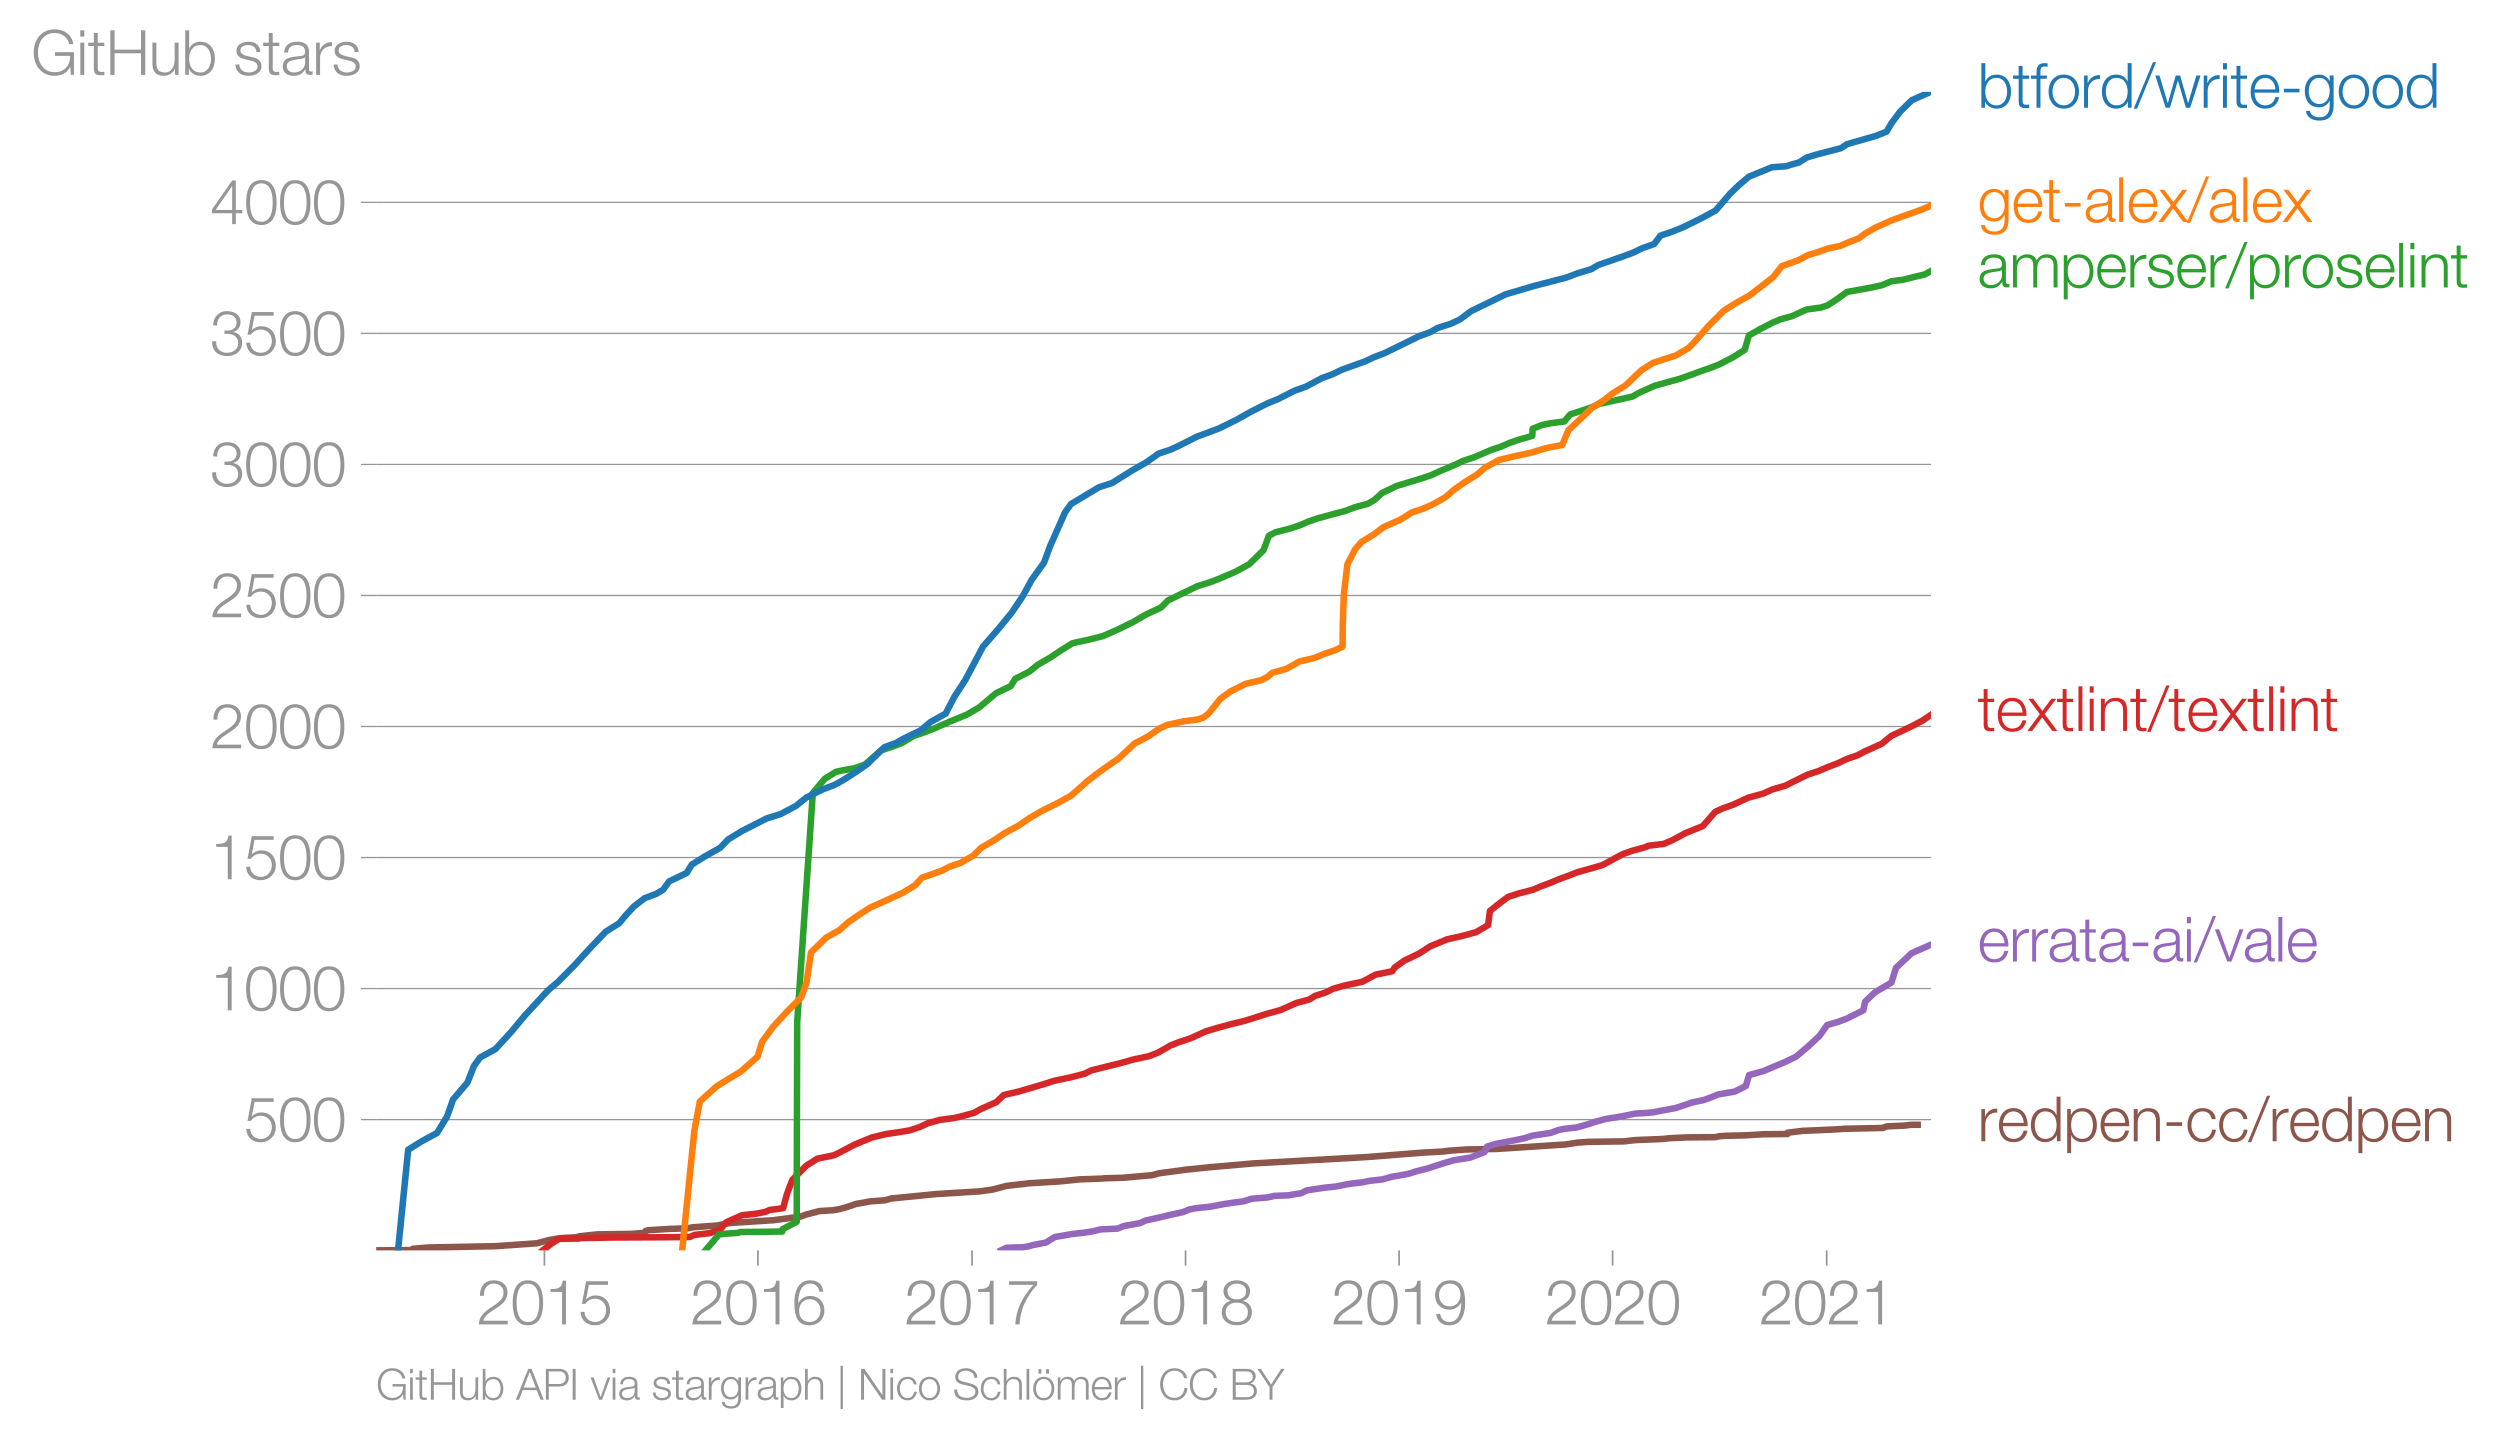 <svg height="441.039" viewBox="0 0 574.215 330.779" width="765.62" xmlns="http://www.w3.org/2000/svg" xmlns:xlink="http://www.w3.org/1999/xlink"><defs><style>*{stroke-linecap:butt;stroke-linejoin:round}</style></defs><g id="figure_1"><path d="M0 330.78h574.215V0H0z" style="fill:none" id="patch_1"/><g id="axes_1"><path d="M86.396 287.192h357.12V21.08H86.396z" style="fill:none" id="patch_2"/><g id="matplotlib.axis_1"><g id="xtick_1"><g id="line2d_1"><defs><path d="M0 0v3.5" id="m570465601a" style="stroke:#969696;stroke-width:.4"/></defs><use style="fill:#969696;stroke:#969696;stroke-width:.4" x="125.048" xlink:href="#m570465601a" y="287.192"/></g><g style="fill:#969696" transform="matrix(.14 0 0 -.14 109.482 304.189)" id="text_1"><defs><path d="M3181 371H691c109 602 909 999 1344 1293 583 378 1127 845 1127 1594 0 832-608 1260-1389 1260-973 0-1453-665-1434-1587h403c-12 659 276 1248 1012 1248 544 0 1004-333 1004-915 0-358-128-595-371-845C1626 1658 262 1331 230 0h2951v371z" id="HelveticaNeue-Light-32" transform="scale(.016)"/><path d="M1779 4179c1024 0 1159-1190 1159-1965 0-780-135-1971-1159-1971S621 1434 621 2214c0 775 134 1965 1158 1965zm0 339C474 4518 218 3258 218 2208 218 1165 474-96 1779-96c1306 0 1562 1261 1562 2310 0 1044-256 2304-1562 2304z" id="HelveticaNeue-Light-30" transform="scale(.016)"/><path d="M621 3328h1184V0h403v4480h-326c-122-826-557-838-1261-864v-288z" id="HelveticaNeue-Light-31" transform="scale(.016)"/><path d="M230 1280C250 429 870-96 1702-96c858 0 1556 640 1556 1517 0 902-583 1549-1504 1549-346 0-724-154-948-416l-12 12 288 1485h1958v371H800L365 2099h345c218 339 602 531 999 531 665 0 1145-505 1145-1164 0-653-428-1223-1120-1223-614 0-1081 416-1100 1037H230z" id="HelveticaNeue-Light-35" transform="scale(.016)"/></defs><use xlink:href="#HelveticaNeue-Light-32"/><use x="55.6" xlink:href="#HelveticaNeue-Light-30"/><use x="111.2" xlink:href="#HelveticaNeue-Light-31"/><use x="166.8" xlink:href="#HelveticaNeue-Light-35"/></g></g><g id="xtick_2"><use style="fill:#969696;stroke:#969696;stroke-width:.4" x="174.09" xlink:href="#m570465601a" y="287.192" id="line2d_2"/><g style="fill:#969696" transform="matrix(.14 0 0 -.14 158.524 304.189)" id="text_2"><defs><path d="M1856 2579c685 0 1082-531 1082-1184 0-621-436-1152-1076-1152-780 0-1120 519-1120 1152 0 659 410 1184 1114 1184zm1376 768c-96 781-589 1171-1376 1171-1466 0-1600-1702-1600-2233C256 538 736-96 1824-96c883 0 1517 646 1517 1517 0 877-583 1497-1479 1497-505 0-979-300-1190-742h-13c0 813 192 2003 1235 2003 519 0 864-339 935-832h403z" id="HelveticaNeue-Light-36" transform="scale(.016)"/></defs><use xlink:href="#HelveticaNeue-Light-32"/><use x="55.6" xlink:href="#HelveticaNeue-Light-30"/><use x="111.2" xlink:href="#HelveticaNeue-Light-31"/><use x="166.8" xlink:href="#HelveticaNeue-Light-36"/></g></g><g id="xtick_3"><use style="fill:#969696;stroke:#969696;stroke-width:.4" x="223.266" xlink:href="#m570465601a" y="287.192" id="line2d_3"/><g style="fill:#969696" transform="matrix(.14 0 0 -.14 207.7 304.189)" id="text_3"><defs><path d="M326 4051h2477C1562 2637 1069 1517 960 0h435c103 2086 1255 3469 1811 4051v371H326v-371z" id="HelveticaNeue-Light-37" transform="scale(.016)"/></defs><use xlink:href="#HelveticaNeue-Light-32"/><use x="55.6" xlink:href="#HelveticaNeue-Light-30"/><use x="111.2" xlink:href="#HelveticaNeue-Light-31"/><use x="166.8" xlink:href="#HelveticaNeue-Light-37"/></g></g><g id="xtick_4"><use style="fill:#969696;stroke:#969696;stroke-width:.4" x="272.307" xlink:href="#m570465601a" y="287.192" id="line2d_4"/><g style="fill:#969696" transform="matrix(.14 0 0 -.14 256.741 304.189)" id="text_4"><defs><path d="M1779 243c-627 0-1139 339-1139 1011 0 660 525 986 1139 973 602 13 1139-326 1139-973 0-684-512-1011-1139-1011zm1357 3155c0 768-698 1120-1363 1120-659 0-1357-352-1357-1120 0-492 262-844 730-985v-13c-551-102-896-563-909-1146C237 352 941-96 1779-96c839 0 1543 448 1543 1350 0 602-340 1031-916 1146v13c455 134 730 499 730 985zm-1357-832c-473-12-960 231-960 832 0 512 467 781 960 781 538 0 954-269 954-781 0-576-461-844-954-832z" id="HelveticaNeue-Light-38" transform="scale(.016)"/></defs><use xlink:href="#HelveticaNeue-Light-32"/><use x="55.6" xlink:href="#HelveticaNeue-Light-30"/><use x="111.2" xlink:href="#HelveticaNeue-Light-31"/><use x="166.8" xlink:href="#HelveticaNeue-Light-38"/></g></g><g id="xtick_5"><use style="fill:#969696;stroke:#969696;stroke-width:.4" x="321.349" xlink:href="#m570465601a" y="287.192" id="line2d_5"/><g style="fill:#969696" transform="matrix(.14 0 0 -.14 305.783 304.189)" id="text_5"><defs><path d="M1702 1843c-684 0-1081 531-1081 1184 0 621 435 1152 1075 1152 781 0 1120-518 1120-1152 0-659-410-1184-1114-1184zM326 1075C422 294 915-96 1702-96c1466 0 1600 1702 1600 2234 0 1747-480 2380-1568 2380-883 0-1516-646-1516-1516 0-877 582-1498 1478-1498 506 0 979 301 1190 742h13c0-812-192-2003-1235-2003-518 0-864 339-934 832H326z" id="HelveticaNeue-Light-39" transform="scale(.016)"/></defs><use xlink:href="#HelveticaNeue-Light-32"/><use x="55.6" xlink:href="#HelveticaNeue-Light-30"/><use x="111.2" xlink:href="#HelveticaNeue-Light-31"/><use x="166.8" xlink:href="#HelveticaNeue-Light-39"/></g></g><g id="xtick_6"><use style="fill:#969696;stroke:#969696;stroke-width:.4" x="370.391" xlink:href="#m570465601a" y="287.192" id="line2d_6"/><g style="fill:#969696" transform="matrix(.14 0 0 -.14 354.824 304.189)" id="text_6"><use xlink:href="#HelveticaNeue-Light-32"/><use x="55.6" xlink:href="#HelveticaNeue-Light-30"/><use x="111.2" xlink:href="#HelveticaNeue-Light-32"/><use x="166.8" xlink:href="#HelveticaNeue-Light-30"/></g></g><g id="xtick_7"><use style="fill:#969696;stroke:#969696;stroke-width:.4" x="419.566" xlink:href="#m570465601a" y="287.192" id="line2d_7"/><g style="fill:#969696" transform="matrix(.14 0 0 -.14 404 304.189)" id="text_7"><use xlink:href="#HelveticaNeue-Light-32"/><use x="55.6" xlink:href="#HelveticaNeue-Light-30"/><use x="111.2" xlink:href="#HelveticaNeue-Light-32"/><use x="166.8" xlink:href="#HelveticaNeue-Light-31"/></g></g></g><g id="matplotlib.axis_2"><g id="ytick_1"><path clip-path="url(#p43b8de9d62)" d="M86.396 257.156h357.12" style="fill:none;stroke:#969696;stroke-linecap:square;stroke-width:.3" id="line2d_8"/><g id="line2d_9"><defs><path d="M0 0h-3.5" id="mc901ca199e" style="stroke:#969696;stroke-width:.3"/></defs><use style="fill:#969696;stroke:#969696;stroke-width:.3" x="86.396" xlink:href="#mc901ca199e" y="257.156"/></g><g style="fill:#969696" transform="matrix(.14 0 0 -.14 56.047 262.154)" id="text_8"><use xlink:href="#HelveticaNeue-Light-35"/><use x="55.6" xlink:href="#HelveticaNeue-Light-30"/><use x="111.2" xlink:href="#HelveticaNeue-Light-30"/></g></g><g id="ytick_2"><path clip-path="url(#p43b8de9d62)" d="M86.396 227.06h357.12" style="fill:none;stroke:#969696;stroke-linecap:square;stroke-width:.3" id="line2d_10"/><use style="fill:#969696;stroke:#969696;stroke-width:.3" x="86.396" xlink:href="#mc901ca199e" y="227.059" id="line2d_11"/><g style="fill:#969696" transform="matrix(.14 0 0 -.14 48.264 232.058)" id="text_9"><use xlink:href="#HelveticaNeue-Light-31"/><use x="55.6" xlink:href="#HelveticaNeue-Light-30"/><use x="111.2" xlink:href="#HelveticaNeue-Light-30"/><use x="166.8" xlink:href="#HelveticaNeue-Light-30"/></g></g><g id="ytick_3"><path clip-path="url(#p43b8de9d62)" d="M86.396 196.963h357.12" style="fill:none;stroke:#969696;stroke-linecap:square;stroke-width:.3" id="line2d_12"/><use style="fill:#969696;stroke:#969696;stroke-width:.3" x="86.396" xlink:href="#mc901ca199e" y="196.963" id="line2d_13"/><g style="fill:#969696" transform="matrix(.14 0 0 -.14 48.264 201.961)" id="text_10"><use xlink:href="#HelveticaNeue-Light-31"/><use x="55.6" xlink:href="#HelveticaNeue-Light-35"/><use x="111.2" xlink:href="#HelveticaNeue-Light-30"/><use x="166.8" xlink:href="#HelveticaNeue-Light-30"/></g></g><g id="ytick_4"><path clip-path="url(#p43b8de9d62)" d="M86.396 166.867h357.12" style="fill:none;stroke:#969696;stroke-linecap:square;stroke-width:.3" id="line2d_14"/><use style="fill:#969696;stroke:#969696;stroke-width:.3" x="86.396" xlink:href="#mc901ca199e" y="166.867" id="line2d_15"/><g style="fill:#969696" transform="matrix(.14 0 0 -.14 48.264 171.865)" id="text_11"><use xlink:href="#HelveticaNeue-Light-32"/><use x="55.6" xlink:href="#HelveticaNeue-Light-30"/><use x="111.2" xlink:href="#HelveticaNeue-Light-30"/><use x="166.8" xlink:href="#HelveticaNeue-Light-30"/></g></g><g id="ytick_5"><path clip-path="url(#p43b8de9d62)" d="M86.396 136.77h357.12" style="fill:none;stroke:#969696;stroke-linecap:square;stroke-width:.3" id="line2d_16"/><use style="fill:#969696;stroke:#969696;stroke-width:.3" x="86.396" xlink:href="#mc901ca199e" y="136.77" id="line2d_17"/><g style="fill:#969696" transform="matrix(.14 0 0 -.14 48.264 141.769)" id="text_12"><use xlink:href="#HelveticaNeue-Light-32"/><use x="55.6" xlink:href="#HelveticaNeue-Light-35"/><use x="111.2" xlink:href="#HelveticaNeue-Light-30"/><use x="166.8" xlink:href="#HelveticaNeue-Light-30"/></g></g><g id="ytick_6"><path clip-path="url(#p43b8de9d62)" d="M86.396 106.674h357.12" style="fill:none;stroke:#969696;stroke-linecap:square;stroke-width:.3" id="line2d_18"/><use style="fill:#969696;stroke:#969696;stroke-width:.3" x="86.396" xlink:href="#mc901ca199e" y="106.674" id="line2d_19"/><g style="fill:#969696" transform="matrix(.14 0 0 -.14 48.264 111.672)" id="text_13"><defs><path d="M211 1427C147 467 813-96 1741-96c825 0 1542 486 1542 1363 0 589-339 1011-921 1107v13c480 115 755 506 755 992 0 794-685 1139-1389 1139-870 0-1408-627-1414-1472h403c-13 666 345 1133 1017 1133 538 0 980-256 980-845 0-563-493-819-909-812h-339v-340h339c595 0 1075-313 1075-947 0-640-557-992-1146-992-723 0-1145 474-1120 1184H211z" id="HelveticaNeue-Light-33" transform="scale(.016)"/></defs><use xlink:href="#HelveticaNeue-Light-33"/><use x="55.6" xlink:href="#HelveticaNeue-Light-30"/><use x="111.2" xlink:href="#HelveticaNeue-Light-30"/><use x="166.8" xlink:href="#HelveticaNeue-Light-30"/></g></g><g id="ytick_7"><path clip-path="url(#p43b8de9d62)" d="M86.396 76.578h357.12" style="fill:none;stroke:#969696;stroke-linecap:square;stroke-width:.3" id="line2d_20"/><use style="fill:#969696;stroke:#969696;stroke-width:.3" x="86.396" xlink:href="#mc901ca199e" y="76.578" id="line2d_21"/><g style="fill:#969696" transform="matrix(.14 0 0 -.14 48.264 81.576)" id="text_14"><use xlink:href="#HelveticaNeue-Light-33"/><use x="55.6" xlink:href="#HelveticaNeue-Light-35"/><use x="111.2" xlink:href="#HelveticaNeue-Light-30"/><use x="166.8" xlink:href="#HelveticaNeue-Light-30"/></g></g><g id="ytick_8"><path clip-path="url(#p43b8de9d62)" d="M86.396 46.481h357.12" style="fill:none;stroke:#969696;stroke-linecap:square;stroke-width:.3" id="line2d_22"/><use style="fill:#969696;stroke:#969696;stroke-width:.3" x="86.396" xlink:href="#mc901ca199e" y="46.481" id="line2d_23"/><g style="fill:#969696" transform="matrix(.14 0 0 -.14 48.264 51.48)" id="text_15"><defs><path d="M192 1114h2067V0h371v1114h672v339h-672v3027h-364L192 1504v-390zm365 339 1689 2438h13V1453H557z" id="HelveticaNeue-Light-34" transform="scale(.016)"/></defs><use xlink:href="#HelveticaNeue-Light-34"/><use x="55.6" xlink:href="#HelveticaNeue-Light-30"/><use x="111.2" xlink:href="#HelveticaNeue-Light-30"/><use x="166.8" xlink:href="#HelveticaNeue-Light-30"/></g></g><g style="fill:#969696" transform="matrix(.14 0 0 -.14 7.2 17.197)" id="text_16"><defs><path d="M4365 2323H2426v-371h1555c19-966-570-1677-1581-1677-1210 0-1722 1011-1722 2010 0 998 512 2009 1722 2009 870 0 1414-620 1472-1145h435c-166 998-947 1517-1907 1517-1440 0-2157-1133-2157-2381S960-96 2400-96c659 0 1274 275 1581 928h13l57-832h314v2323z" id="HelveticaNeue-Light-47" transform="scale(.016)"/><path d="M390 0h404v3302H390V0zm0 3923h404v647H390v-647z" id="HelveticaNeue-Light-69" transform="scale(.016)"/><path d="M1024 4294H621v-992H45v-339h576V704c-7-563 179-742 717-742 121 0 236 12 358 12v346c-115-13-230-19-346-19-288 19-326 173-326 435v2227h672v339h-672v992z" id="HelveticaNeue-Light-74" transform="scale(.016)"/><path d="M461 0h435v2214h2714V0h435v4570h-435V2586H896v1984H461V0z" id="HelveticaNeue-Light-48" transform="scale(.016)"/><path d="M3059 3302h-403V1568c0-672-301-1325-992-1325-640 0-864 314-883 909v2150H378V1158C378 390 704-96 1536-96c493 0 928 250 1139 691h13V0h371v3302z" id="HelveticaNeue-Light-75" transform="scale(.016)"/><path d="M3027 1651c0-685-313-1408-1081-1408-858 0-1159 723-1159 1408s301 1408 1159 1408c768 0 1081-723 1081-1408zM384 0h371v627h13C954 179 1414-96 1946-96c1004 0 1484 813 1484 1747 0 935-480 1747-1484 1747-493 0-973-249-1146-723h-13v1895H384V0z" id="HelveticaNeue-Light-62" transform="scale(.016)"/><path d="M2765 2336c-26 717-551 1062-1210 1062-582 0-1241-256-1241-928 0-563 396-742 921-883l519-115c364-90 723-218 723-602 0-460-525-627-903-627-537 0-940 282-972 826H198C262 262 787-96 1555-96c615 0 1325 275 1325 992 0 576-480 845-941 915l-537 122c-276 70-685 198-685 557 0 428 422 569 781 569 460 0 844-224 864-723h403z" id="HelveticaNeue-Light-73" transform="scale(.016)"/><path d="M2496 1280c6-646-538-1037-1152-1037-378 0-736 250-736 653 0 646 851 640 1536 762 109 19 288 51 339 147h13v-525zM749 2291c13 538 384 768 883 768 474 0 864-134 864-678 0-365-186-410-518-448-871-103-1773-135-1773-1063 0-665 499-966 1107-966 634 0 922 243 1203 672h13c0-346 64-576 474-576 108 0 172 6 262 26v339c-32-13-83-26-128-26-160 0-237 90-237 243v1754c0 883-633 1062-1216 1062-755 0-1299-332-1337-1107h403z" id="HelveticaNeue-Light-61" transform="scale(.016)"/><path d="M384 0h403v1760c0 685 499 1222 1229 1184v403c-595 26-1043-288-1248-819h-13v774H384V0z" id="HelveticaNeue-Light-72" transform="scale(.016)"/></defs><use xlink:href="#HelveticaNeue-Light-47"/><use x="74.1" xlink:href="#HelveticaNeue-Light-69"/><use x="92.6" xlink:href="#HelveticaNeue-Light-74"/><use x="122.2" xlink:href="#HelveticaNeue-Light-48"/><use x="192.6" xlink:href="#HelveticaNeue-Light-75"/><use x="246.3" xlink:href="#HelveticaNeue-Light-62"/><use x="303.7" xlink:href="#HelveticaNeue-Light-20"/><use x="331.5" xlink:href="#HelveticaNeue-Light-73"/><use x="379.6" xlink:href="#HelveticaNeue-Light-74"/><use x="409.2" xlink:href="#HelveticaNeue-Light-61"/><use x="461.1" xlink:href="#HelveticaNeue-Light-72"/><use x="492.6" xlink:href="#HelveticaNeue-Light-73"/></g></g><path clip-path="url(#p43b8de9d62)" d="m86.396 287.192 8.178-.06.001-.12.236-.181 3.554-.301 15.471-.301 9.491-.662 2.931-.783 2.652-.421 3.413-.18.847-.242 4.035-.42 7.896-.121 2.985-.241.195-.421.694-.181 4.879-.3 4.024-.121 1.23-.241 5.644-.421 2.025-.422 1.427-.18 9.4-.602 6.328-.843 1.083-.421 3.21-.843 3.125-.18 1.353-.241 1.575-.422 2.333-.782 3.314-.602 3.29-.24 1.513-.422 10.407-1.024 9.803-.601 3.082-.422 3.16-.843 5.148-.601 7.003-.422 4.74-.481 5.232-.18.275-.061 4.31-.12 6.828-.602 1.474-.422 6.267-.842 5.832-.602 9.78-.843 25.806-1.445 12.936-1.023 4.552-.24 1.291-.181 4.166-.301 6.98-.12 15.746-1.024 2.75-.421 2.466-.18 8.53-.121.697-.12 1.853-.181 6.08-.241 1.536-.18 3.974-.181 6.573-.06.735-.181 1.367-.12 5.01-.12 3.807-.241 5.649-.06.04-.302 3.463-.421 7.023-.301 2.642-.18 8.784-.181.15-.12.732-.241 4.007-.18 1.468-.181h1.582" style="fill:none;stroke:#8c564b;stroke-linecap:square;stroke-width:1.5" id="line2d_24"/><path clip-path="url(#p43b8de9d62)" d="m229.941 287.192 1.235-.602 3.783-.12 1.17-.181 1.065-.301 3.082-.602 1.026-.662.994-.602 3.8-.662 2.672-.301 1.981-.301 1.274-.301.756-.18 3.902-.181 1.471-.602 3.702-.662 1.286-.602 3.026-.662 2.479-.602 3.046-.662 1.465-.602 1.566-.301 3.396-.361 3.143-.602 2.025-.301 2.291-.301 1.879-.602 3.736-.301 1.514-.361 3.24-.12.929-.181 1.985-.301 1.287-.662 4.004-.602 2.831-.301 1.73-.361 1.772-.301 2.551-.301 1.361-.301 3.146-.361 2.175-.602 3.742-.662 1.882-.602 2.61-.662 3.89-1.264 2.087-.602 3.767-.602 3.274-1.264.577-1.264 1.918-.602 3.46-.662 2.975-.602 2.17-.663 4.019-.601 1.848-.663 1.448-.3 2.735-.302 2.364-.662 1.834-.602 2.371-.662 3.683-.602 3.225-.662 2.271-.12 1.92-.18 1.458-.302 3.613-.662 3.76-1.264 2.782-.602 1.782-.662 1.457-.602 3.83-.662 2.52-1.264.755-2.528 3.27-.903 2.281-.963 2.714-1.144 2.5-1.204 2.788-2.347 2.643-2.468 1.742-2.468 2.488-.722 1.957-.722 3.85-1.927.421-1.986 2.279-2.167 3.765-2.227 1.04-3.37 3.59-3.372 3.959-1.745" style="fill:none;stroke:#9467bd;stroke-linecap:square;stroke-width:1.5" id="line2d_25"/><path clip-path="url(#p43b8de9d62)" d="m124.682 287.192 1.963-1.565 1.321-.783.053-.18.473-.12 4.337-.06.25-.061.576-.06 3.69-.06 2.81-.06 12.314-.06 5.99-.061.216-.12.85-.361 3.587-.422 2.33-.843 1.346-1.625 3.615-1.625 3.287-.361 2.15-.421.887-.422 3.153-.421.87-3.25 1.232-3.251 3.194-3.25 2.58-1.626 3.792-.782 1.692-.843 3.09-1.625 3.969-1.625 3.233-.783 2.946-.421 2.505-.421 2.298-.783 1.835-.843 2.78-.782 3.269-.421 1.768-.422 2.81-.782 1.51-.843 3.618-1.625 1.696-1.625 3.385-.783 2.884-.843 2.66-.782 2.626-.843 3.724-.782 3.258-.843 1.61-.783 3.37-.842 3.195-.783 2.973-.842 3.653-.783 2.138-.843 2.818-1.625 2-.782 2.567-.843 3.589-1.625 2.627-.783 3.073-.842 3.221-.783 2.68-.843 2.423-.782 3.089-.843 3.622-1.625 2.933-.783 1.379-.842 2.412-.783 1.704-.842 2.756-.783 3.984-.843 3.026-1.625 3.835-.782.54-.843 2.287-1.625 3.384-1.625 2.498-1.626 3.94-1.625 3.483-.782 3.11-.843 2.775-1.625.413-3.25 2.033-1.626 2.175-1.625 2.43-.783 3.241-.842 1.85-.783 2.242-.843 1.856-.782 2.307-.843 1.974-.782 3.05-.843 2.67-.782 1.588-.843 2.96-1.625 2.173-.783 3.076-.843.81-.36 3.491-.422 1.977-.843 3-1.625 4.008-1.625 2.831-3.25 1.65-.783 2.408-.843 3.505-1.625 3.477-.963 2.137-.963 2.947-.843 1.645-.843 3.426-1.685 2.58-.843 2.08-.902 2.377-.903 2.009-.963 2.466-.843 1.705-.903 3.859-1.746 2.181-1.805 2.32-1.084 2.379-1.144 2.42-1.264 1.963-1.324" style="fill:none;stroke:#d62728;stroke-linecap:square;stroke-width:1.5" id="line2d_26"/><g style="fill:#1f77b4" transform="matrix(.14 0 0 -.14 454.23 24.742)" id="text_17"><defs><path d="M1658 3302h-653v288c6 359-7 640 441 640 96 0 186-12 295-32v346c-128 19-224 26-339 26-647 0-807-397-800-967v-301H38v-339h564V0h403v2963h653v339z" id="HelveticaNeue-Light-66" transform="scale(.016)"/><path d="M1779 3398c-1011 0-1561-800-1561-1747S768-96 1779-96s1562 800 1562 1747-551 1747-1562 1747zm0-339c775 0 1159-704 1159-1408S2554 243 1779 243c-774 0-1158 704-1158 1408s384 1408 1158 1408z" id="HelveticaNeue-Light-6f" transform="scale(.016)"/><path d="M646 1651c0 685 314 1408 1082 1408 858 0 1158-723 1158-1408S2586 243 1728 243C960 243 646 966 646 1651zm2644 2919h-404V2675h-12c-173 474-653 723-1146 723-1005 0-1485-812-1485-1747C243 717 723-96 1728-96c480 0 1005 294 1178 723h12V0h372v4570z" id="HelveticaNeue-Light-64" transform="scale(.016)"/><path d="m262-96 1952 4762h-326L-83-96h345z" id="HelveticaNeue-Light-2f" transform="scale(.016)"/><path d="M1114 0h441l807 2778h12L3187 0h442l1062 3302h-429L3418 474h-13l-807 2828h-454L1338 474h-13L480 3302H51L1114 0z" id="HelveticaNeue-Light-77" transform="scale(.016)"/><path d="M3162 1542c32 928-391 1856-1453 1856-1050 0-1491-876-1491-1747C218 710 659-96 1709-96c832 0 1267 435 1440 1184h-403c-128-499-448-845-1037-845-775 0-1082 711-1088 1299h2541zM621 1882c64 601 429 1177 1088 1177 653 0 1030-569 1049-1177H621z" id="HelveticaNeue-Light-65" transform="scale(.016)"/><path d="M1984 1574v372H384v-372h1600z" id="HelveticaNeue-Light-2d" transform="scale(.016)"/><path d="M1709 378c-743 0-1088 646-1088 1312 0 684 320 1369 1088 1369 761 0 1062-723 1062-1369 0-672-365-1312-1062-1312zm1465 2924h-403v-569h-13c-160 365-569 665-1049 665-954 0-1491-755-1491-1664C218 794 653 38 1709 38c473 0 864 276 1049 679h13V269c0-807-320-1248-1062-1248-448 0-877 173-967 659H339c58-704 711-998 1370-998 1081 0 1459 601 1465 1587v3033z" id="HelveticaNeue-Light-67" transform="scale(.016)"/></defs><use xlink:href="#HelveticaNeue-Light-62"/><use x="57.4" xlink:href="#HelveticaNeue-Light-74"/><use x="87" xlink:href="#HelveticaNeue-Light-66"/><use x="112.9" xlink:href="#HelveticaNeue-Light-6f"/><use x="168.5" xlink:href="#HelveticaNeue-Light-72"/><use x="200" xlink:href="#HelveticaNeue-Light-64"/><use x="257.4" xlink:href="#HelveticaNeue-Light-2f"/><use x="290.7" xlink:href="#HelveticaNeue-Light-77"/><use x="364.8" xlink:href="#HelveticaNeue-Light-72"/><use x="396.3" xlink:href="#HelveticaNeue-Light-69"/><use x="414.8" xlink:href="#HelveticaNeue-Light-74"/><use x="444.4" xlink:href="#HelveticaNeue-Light-65"/><use x="496.3" xlink:href="#HelveticaNeue-Light-2d"/><use x="533.3" xlink:href="#HelveticaNeue-Light-67"/><use x="588.9" xlink:href="#HelveticaNeue-Light-6f"/><use x="644.5" xlink:href="#HelveticaNeue-Light-6f"/><use x="700.1" xlink:href="#HelveticaNeue-Light-64"/></g><g style="fill:#ff7f0e" transform="matrix(.14 0 0 -.14 454.23 50.986)" id="text_18"><defs><path d="M390 0h404v4570H390V0z" id="HelveticaNeue-Light-6c" transform="scale(.016)"/><path d="M6 0h500l1017 1389L2560 0h512L1786 1722l1190 1580h-506l-921-1254-941 1254H102l1184-1587L6 0z" id="HelveticaNeue-Light-78" transform="scale(.016)"/></defs><use xlink:href="#HelveticaNeue-Light-67"/><use x="55.6" xlink:href="#HelveticaNeue-Light-65"/><use x="107.5" xlink:href="#HelveticaNeue-Light-74"/><use x="137.1" xlink:href="#HelveticaNeue-Light-2d"/><use x="174.1" xlink:href="#HelveticaNeue-Light-61"/><use x="226" xlink:href="#HelveticaNeue-Light-6c"/><use x="244.5" xlink:href="#HelveticaNeue-Light-65"/><use x="296.4" xlink:href="#HelveticaNeue-Light-78"/><use x="344.5" xlink:href="#HelveticaNeue-Light-2f"/><use x="377.8" xlink:href="#HelveticaNeue-Light-61"/><use x="429.7" xlink:href="#HelveticaNeue-Light-6c"/><use x="448.2" xlink:href="#HelveticaNeue-Light-65"/><use x="500.1" xlink:href="#HelveticaNeue-Light-78"/></g><g style="fill:#2ca02c" transform="matrix(.14 0 0 -.14 454.23 66.019)" id="text_19"><defs><path d="M384 0h403v1843c7 691 288 1216 986 1216 512 0 697-371 691-819V0h403v1869c0 614 199 1190 896 1190 576 0 781-294 781-838V0h403v2240c0 781-371 1158-1094 1158-435 0-851-211-1050-646-121 435-512 646-947 646-525 0-870-256-1082-652h-19v556H384V0z" id="HelveticaNeue-Light-6d" transform="scale(.016)"/><path d="M3027 1651c0-685-313-1408-1081-1408-858 0-1159 723-1159 1408 0 749 269 1408 1159 1408 768 0 1081-723 1081-1408zM384-1222h403V627h13C973 154 1453-96 1946-96c1004 0 1484 813 1484 1747 0 935-480 1747-1484 1747-532 0-992-275-1178-723h-13v627H384v-4524z" id="HelveticaNeue-Light-70" transform="scale(.016)"/><path d="M378 0h403v1926c13 647 397 1133 1037 1133 652 0 838-429 838-998V0h403v2125c0 787-281 1273-1209 1273-468 0-909-268-1056-665h-13v569H378V0z" id="HelveticaNeue-Light-6e" transform="scale(.016)"/></defs><use xlink:href="#HelveticaNeue-Light-61"/><use x="51.9" xlink:href="#HelveticaNeue-Light-6d"/><use x="135.2" xlink:href="#HelveticaNeue-Light-70"/><use x="192.6" xlink:href="#HelveticaNeue-Light-65"/><use x="244.5" xlink:href="#HelveticaNeue-Light-72"/><use x="276" xlink:href="#HelveticaNeue-Light-73"/><use x="324.1" xlink:href="#HelveticaNeue-Light-65"/><use x="376" xlink:href="#HelveticaNeue-Light-72"/><use x="407.5" xlink:href="#HelveticaNeue-Light-2f"/><use x="440.8" xlink:href="#HelveticaNeue-Light-70"/><use x="498.2" xlink:href="#HelveticaNeue-Light-72"/><use x="529.7" xlink:href="#HelveticaNeue-Light-6f"/><use x="585.3" xlink:href="#HelveticaNeue-Light-73"/><use x="633.4" xlink:href="#HelveticaNeue-Light-65"/><use x="685.3" xlink:href="#HelveticaNeue-Light-6c"/><use x="703.8" xlink:href="#HelveticaNeue-Light-69"/><use x="722.3" xlink:href="#HelveticaNeue-Light-6e"/><use x="776" xlink:href="#HelveticaNeue-Light-74"/></g><g style="fill:#d62728" transform="matrix(.14 0 0 -.14 454.23 167.88)" id="text_20"><use xlink:href="#HelveticaNeue-Light-74"/><use x="29.6" xlink:href="#HelveticaNeue-Light-65"/><use x="81.5" xlink:href="#HelveticaNeue-Light-78"/><use x="129.6" xlink:href="#HelveticaNeue-Light-74"/><use x="159.2" xlink:href="#HelveticaNeue-Light-6c"/><use x="177.7" xlink:href="#HelveticaNeue-Light-69"/><use x="196.2" xlink:href="#HelveticaNeue-Light-6e"/><use x="249.9" xlink:href="#HelveticaNeue-Light-74"/><use x="279.5" xlink:href="#HelveticaNeue-Light-2f"/><use x="312.8" xlink:href="#HelveticaNeue-Light-74"/><use x="342.4" xlink:href="#HelveticaNeue-Light-65"/><use x="394.3" xlink:href="#HelveticaNeue-Light-78"/><use x="442.4" xlink:href="#HelveticaNeue-Light-74"/><use x="472" xlink:href="#HelveticaNeue-Light-6c"/><use x="490.5" xlink:href="#HelveticaNeue-Light-69"/><use x="509" xlink:href="#HelveticaNeue-Light-6e"/><use x="562.7" xlink:href="#HelveticaNeue-Light-74"/></g><g style="fill:#9467bd" transform="matrix(.14 0 0 -.14 454.23 220.85)" id="text_21"><defs><path d="M1286 0h429l1235 3302h-416L1510 403h-12L461 3302H13L1286 0z" id="HelveticaNeue-Light-76" transform="scale(.016)"/></defs><use xlink:href="#HelveticaNeue-Light-65"/><use x="51.9" xlink:href="#HelveticaNeue-Light-72"/><use x="83.4" xlink:href="#HelveticaNeue-Light-72"/><use x="114.9" xlink:href="#HelveticaNeue-Light-61"/><use x="166.8" xlink:href="#HelveticaNeue-Light-74"/><use x="196.4" xlink:href="#HelveticaNeue-Light-61"/><use x="248.3" xlink:href="#HelveticaNeue-Light-2d"/><use x="285.3" xlink:href="#HelveticaNeue-Light-61"/><use x="337.2" xlink:href="#HelveticaNeue-Light-69"/><use x="355.7" xlink:href="#HelveticaNeue-Light-2f"/><use x="389" xlink:href="#HelveticaNeue-Light-76"/><use x="435.3" xlink:href="#HelveticaNeue-Light-61"/><use x="487.2" xlink:href="#HelveticaNeue-Light-6c"/><use x="505.7" xlink:href="#HelveticaNeue-Light-65"/></g><g style="fill:#8c564b" transform="matrix(.14 0 0 -.14 454.23 262.126)" id="text_22"><defs><path d="M3117 2266c-90 755-634 1132-1338 1132-1011 0-1561-800-1561-1747S768-96 1779-96c736 0 1255 486 1363 1280h-403c-51-550-461-941-960-941-774 0-1158 704-1158 1408s384 1408 1158 1408c525 0 826-301 935-793h403z" id="HelveticaNeue-Light-63" transform="scale(.016)"/></defs><use xlink:href="#HelveticaNeue-Light-72"/><use x="31.5" xlink:href="#HelveticaNeue-Light-65"/><use x="83.4" xlink:href="#HelveticaNeue-Light-64"/><use x="140.8" xlink:href="#HelveticaNeue-Light-70"/><use x="198.2" xlink:href="#HelveticaNeue-Light-65"/><use x="250.1" xlink:href="#HelveticaNeue-Light-6e"/><use x="303.8" xlink:href="#HelveticaNeue-Light-2d"/><use x="340.8" xlink:href="#HelveticaNeue-Light-63"/><use x="392.7" xlink:href="#HelveticaNeue-Light-63"/><use x="444.6" xlink:href="#HelveticaNeue-Light-2f"/><use x="477.9" xlink:href="#HelveticaNeue-Light-72"/><use x="509.4" xlink:href="#HelveticaNeue-Light-65"/><use x="561.3" xlink:href="#HelveticaNeue-Light-64"/><use x="618.7" xlink:href="#HelveticaNeue-Light-70"/><use x="676.1" xlink:href="#HelveticaNeue-Light-65"/><use x="728" xlink:href="#HelveticaNeue-Light-6e"/></g><g style="fill:#969696" transform="matrix(.097 0 0 -.097 86.396 321.5)" id="text_23"><defs><path d="M-45 0h467l551 1421h2080L3610 0h467L2285 4570h-487L-45 0zm2067 4134 884-2342H1107l915 2342z" id="HelveticaNeue-Light-41" transform="scale(.016)"/><path d="M461 0h435v1958h1594c819 0 1356 480 1356 1306s-537 1306-1356 1306H461V0zm435 4198h1498c601 0 1017-307 1017-934s-416-934-1017-934H896v1868z" id="HelveticaNeue-Light-50" transform="scale(.016)"/><path d="M493 0h435v4570H493V0z" id="HelveticaNeue-Light-49" transform="scale(.016)"/><path d="M378 0h403v1926c13 647 397 1133 1037 1133 652 0 838-429 838-998V0h403v2125c0 787-281 1273-1209 1273-468 0-909-268-1056-665h-13v1837H378V0z" id="HelveticaNeue-Light-68" transform="scale(.016)"/><path d="M544-1370h339v6400H544v-6400z" id="HelveticaNeue-Light-7c" transform="scale(.016)"/><path d="M454 0h436v3866h12L3565 0h486v4570h-435V704h-13L941 4570H454V0z" id="HelveticaNeue-Light-4e" transform="scale(.016)"/><path d="M230 1504C179 390 973-96 2054-96c1620 0 1748 992 1748 1306 0 748-538 1030-1184 1203l-1114 275c-371 90-691 269-691 698 0 678 550 908 1145 908 647 0 1223-352 1248-1049h436c6 934-788 1421-1690 1421-1286 0-1574-839-1574-1287 0-710 492-966 1030-1101l1018-249c422-103 940-307 940-826 0-665-729-928-1209-928-832 0-1511 288-1491 1229H230z" id="HelveticaNeue-Light-53" transform="scale(.016)"/><path d="M1779 3398c-1011 0-1561-800-1561-1747S768-96 1779-96s1562 800 1562 1747-551 1747-1562 1747zm0-339c775 0 1159-704 1159-1408S2554 243 1779 243c-774 0-1158 704-1158 1408s384 1408 1158 1408zm787 813v646h-435v-646h435zm-1132 0v646H998v-646h436z" id="HelveticaNeue-Light-f6" transform="scale(.016)"/><path d="M4237 3187c-115 960-973 1479-1837 1479-1440 0-2157-1133-2157-2381S960-96 2400-96c1069 0 1779 717 1901 1837h-435c-84-813-621-1466-1466-1466-1210 0-1722 1011-1722 2010 0 998 512 2009 1722 2009 666 0 1248-403 1402-1107h435z" id="HelveticaNeue-Light-43" transform="scale(.016)"/><path d="M896 2195h1498c761 0 1203-301 1203-883 0-730-557-947-1203-941H896v1824zM461 0h1933c1484 0 1638 864 1638 1299 0 595-378 1037-966 1114v13c473 102 793 544 793 1024 0 851-697 1120-1465 1120H461V0zm435 4198h1498c678 0 1030-288 1030-857 0-429-333-775-1030-775H896v1632z" id="HelveticaNeue-Light-42" transform="scale(.016)"/><path d="M1734 0h436v1882l1804 2688h-518L1958 2253 454 4570H-64l1798-2688V0z" id="HelveticaNeue-Light-59" transform="scale(.016)"/></defs><use xlink:href="#HelveticaNeue-Light-47"/><use x="74.1" xlink:href="#HelveticaNeue-Light-69"/><use x="92.6" xlink:href="#HelveticaNeue-Light-74"/><use x="122.2" xlink:href="#HelveticaNeue-Light-48"/><use x="192.6" xlink:href="#HelveticaNeue-Light-75"/><use x="246.3" xlink:href="#HelveticaNeue-Light-62"/><use x="303.7" xlink:href="#HelveticaNeue-Light-20"/><use x="331.5" xlink:href="#HelveticaNeue-Light-41"/><use x="394.5" xlink:href="#HelveticaNeue-Light-50"/><use x="457.5" xlink:href="#HelveticaNeue-Light-49"/><use x="479.7" xlink:href="#HelveticaNeue-Light-20"/><use x="507.5" xlink:href="#HelveticaNeue-Light-76"/><use x="553.8" xlink:href="#HelveticaNeue-Light-69"/><use x="572.3" xlink:href="#HelveticaNeue-Light-61"/><use x="624.2" xlink:href="#HelveticaNeue-Light-20"/><use x="652" xlink:href="#HelveticaNeue-Light-73"/><use x="700.1" xlink:href="#HelveticaNeue-Light-74"/><use x="729.7" xlink:href="#HelveticaNeue-Light-61"/><use x="781.6" xlink:href="#HelveticaNeue-Light-72"/><use x="813.1" xlink:href="#HelveticaNeue-Light-67"/><use x="868.7" xlink:href="#HelveticaNeue-Light-72"/><use x="900.2" xlink:href="#HelveticaNeue-Light-61"/><use x="952.1" xlink:href="#HelveticaNeue-Light-70"/><use x="1009.5" xlink:href="#HelveticaNeue-Light-68"/><use x="1063.2" xlink:href="#HelveticaNeue-Light-20"/><use x="1091" xlink:href="#HelveticaNeue-Light-7c"/><use x="1113.2" xlink:href="#HelveticaNeue-Light-20"/><use x="1141" xlink:href="#HelveticaNeue-Light-4e"/><use x="1211.4" xlink:href="#HelveticaNeue-Light-69"/><use x="1229.9" xlink:href="#HelveticaNeue-Light-63"/><use x="1281.8" xlink:href="#HelveticaNeue-Light-6f"/><use x="1337.4" xlink:href="#HelveticaNeue-Light-20"/><use x="1365.2" xlink:href="#HelveticaNeue-Light-53"/><use x="1428.2" xlink:href="#HelveticaNeue-Light-63"/><use x="1480.1" xlink:href="#HelveticaNeue-Light-68"/><use x="1533.8" xlink:href="#HelveticaNeue-Light-6c"/><use x="1552.3" xlink:href="#HelveticaNeue-Light-f6"/><use x="1607.9" xlink:href="#HelveticaNeue-Light-6d"/><use x="1691.2" xlink:href="#HelveticaNeue-Light-65"/><use x="1743.1" xlink:href="#HelveticaNeue-Light-72"/><use x="1774.6" xlink:href="#HelveticaNeue-Light-20"/><use x="1802.4" xlink:href="#HelveticaNeue-Light-7c"/><use x="1824.6" xlink:href="#HelveticaNeue-Light-20"/><use x="1852.4" xlink:href="#HelveticaNeue-Light-43"/><use x="1922.8" xlink:href="#HelveticaNeue-Light-43"/><use x="1993.2" xlink:href="#HelveticaNeue-Light-20"/><use x="2021" xlink:href="#HelveticaNeue-Light-42"/><use x="2087.7" xlink:href="#HelveticaNeue-Light-59"/></g><path clip-path="url(#p43b8de9d62)" d="m162.04 287.192 2.745-3.25.259-.362 1.202-.18 3.36-.241.365-.18 6.413-.06 3.305-.061.012-.12.052-.422 3.242-1.685.013-6.561.021-13.122.076-26.244 3.588-52.548 2.717-3.25 2.574-1.626 1.996-.421 2.354-.422 2.352-.842 3.678-3.25 2.388-.783 2.295-.843 2.811-1.685 2.29-.783 2.218-.843 3.674-1.625 3.987-1.625 2.887-1.685 3.858-3.25 3.368-1.626 1.052-1.685 3.183-1.626 2.025-1.625 2.81-1.625 2.52-1.685 2.625-1.626 3.62-.782 3.359-.843 3.665-1.625 3.396-1.685 2.785-1.626 3.49-1.625 1.593-1.625 3.454-1.685 3.378-1.626 2.748-.842 2.21-.843 3.755-1.625 3.087-1.686 3.324-3.25 1.223-3.31 1.481-.783 3.296-.843 2.368-.782 1.9-.843 2.324-.783 3.085-.842 3.162-.843 2.206-.843 2.93-.782 1.442-.843 1.792-1.625 3.39-1.625 2.775-.843 2.806-.843 2.314-.782 1.826-.843 3.847-1.625 1.567-.783 2.574-.842 3.919-1.686 2.306-.782 1.942-.843 2.27-.782 2.984-.843.068-1.625 2.088-.843 1.98-.421 3.203-.422 1.379-1.625 2.428-.782 2.48-.843 1.785-.783 3.793-.842 3.814-.843 1.457-.843 3.6-1.625 2.796-.782 3.075-.843 2.179-.783 2.307-.842 2.4-.843 2.156-.843 3.118-1.625 2.677-1.685.957-3.31 2.648-1.506 2.933-1.505 1.724-.722 2.648-.722 3.264-1.505 3.41-.482 1.448-.481 2.306-1.505 2.138-1.565 3.988-.722 2.24-.422 1.825-.42 2.164-.904 2.79-.36 1.607-.422 3.26-.783 1.435-.782" style="fill:none;stroke:#2ca02c;stroke-linecap:square;stroke-width:1.5" id="line2d_27"/><path clip-path="url(#p43b8de9d62)" d="m156.69 287.192 2.782-27.388 1.272-6.802 3.784-3.43 2.687-1.686 2.908-1.746 3.883-3.43 1.04-3.432 2.52-3.43 3.148-3.431 3.334-3.371 1.21-3.431 1.023-6.862 3.51-3.431 3.017-1.686 1.947-1.745 2.421-1.686 2.696-1.745 3.768-1.686 3.75-1.745 2.787-1.686 1.58-1.745 2.418-.843 2.333-.843 1.56-.842 2.603-.903 2.93-1.686 1.73-1.745 2.91-1.686 2.588-1.745 3.143-1.686 2.532-1.745 2.917-1.686 3.518-1.745 3.048-1.685 1.99-1.746 1.87-1.685 2.284-1.746 2.356-1.685 2.45-1.686 3.658-3.43 3.2-1.686 2.451-1.746 1.865-.843 3.835-.842 3.186-.422 1.25-.42 1.182-.904 2.76-3.43 2.3-1.686 3.48-1.746 3.627-.842 1.544-.843.955-.843 3.208-.903 3.032-1.685 3.514-.843 2.156-.903 2.492-.842 1.745-.843.008-1.746.027-3.43.25-6.863.819-6.862 1.767-3.43 1.444-1.686 2.86-1.746 2.252-1.685 3.793-1.685 2.715-1.686 2.513-.843 2.054-.902 3.043-1.686 2.012-1.745 2.343-1.686 2.863-1.745 1.96-1.686 3.192-1.745 3.479-.843 3.945-.843 2.73-.842 1.676-.422 2.684-.481 1.45-3.431 3.658-3.431 1.734-1.686 2.727-1.745 2.185-1.686 2.83-1.745 3.577-3.431 2.637-1.686 2.517-.842 2.813-.903 2.884-1.686 1.673-1.745 3.014-3.431 3.455-3.431 2.655-1.686 3.15-1.745 2.744-2.107 2.774-2.167 1.994-2.528 3.587-1.264 2.436-1.264 2.359-.722 2.202-.783 2.842-.602 1.467-.662 2.808-1.083 1.397-1.084 2.554-1.444 3.358-1.505 2.261-.843 2.382-.843 2.354-.842 1.986-.843" style="fill:none;stroke:#ff7f0e;stroke-linecap:square;stroke-width:1.5" id="line2d_28"/><path clip-path="url(#p43b8de9d62)" d="m91.421 287.192 2.331-23.114 3.089-1.926 3.545-1.926 2.33-3.853 1.35-3.852 3.293-3.852 1.516-3.853 1.4-1.926 3.515-1.926 3.54-3.852 3.216-3.853 5.306-5.778 2.287-1.926 3.807-3.853 3.508-3.852 3.672-3.852 3.071-1.927 1.603-1.926 1.78-1.926 2.493-1.926 2.605-.963 1.623-.963 1.383-1.926 4.028-1.927 1.187-1.926 3.068-1.926 3.438-1.926 1.838-1.926 3.152-1.926 5.663-2.89 3.13-.963 3.637-1.926 2.38-1.926 3.89-1.926 2.58-.963 1.745-.963 3.04-1.927 2.751-1.926 3.914-3.852 2.649-.963 1.693-.963 3.978-1.926 2.278-1.927 3.464-1.926 2.008-3.852 2.506-3.852 4.08-7.705 3.364-3.852 3.165-3.853 2.592-3.852 2.106-3.852 2.783-3.853 1.424-3.852 3.405-7.705 1.375-1.926 6.432-3.852 2.98-.963 4.625-2.89 3.359-1.926 2.691-1.926 2.84-.963 2.079-.963 3.76-1.926 5.172-1.926 3.926-1.927 3.424-1.926 3.833-1.926 2.386-.963 3.782-1.926 2.7-.963 3.6-1.926 2.597-.964 1.952-.963 5.365-1.926 2.05-.963 2.513-.963 7.847-3.852 2.643-.963 1.676-.963 3.034-.964 2.023-.963 2.6-1.926 7.915-3.852 6.528-1.926 7.408-1.926 2.549-.964 3.19-.963 1.622-.963 5.554-1.926 2.562-.963 1.975-.963 2.735-.963 1.466-1.926 2.826-.963 2.355-.963 3.93-1.927 3.563-1.926 3.3-3.852 1.99-1.926 2.332-1.987 5.304-2.167 3.339-.24.85-.301 1.975-.542 1.8-1.144 2.16-.662 5.776-1.505 1.314-.903 6.727-1.926 2.383-.963 1.133-1.926 1.96-2.648 2.725-2.649 4.307-1.926h0" style="fill:none;stroke:#1f77b4;stroke-linecap:square;stroke-width:1.5" id="line2d_29"/></g></g><defs><clipPath id="p43b8de9d62"><path d="M86.396 21.08h357.12v266.112H86.396z"/></clipPath></defs></svg>